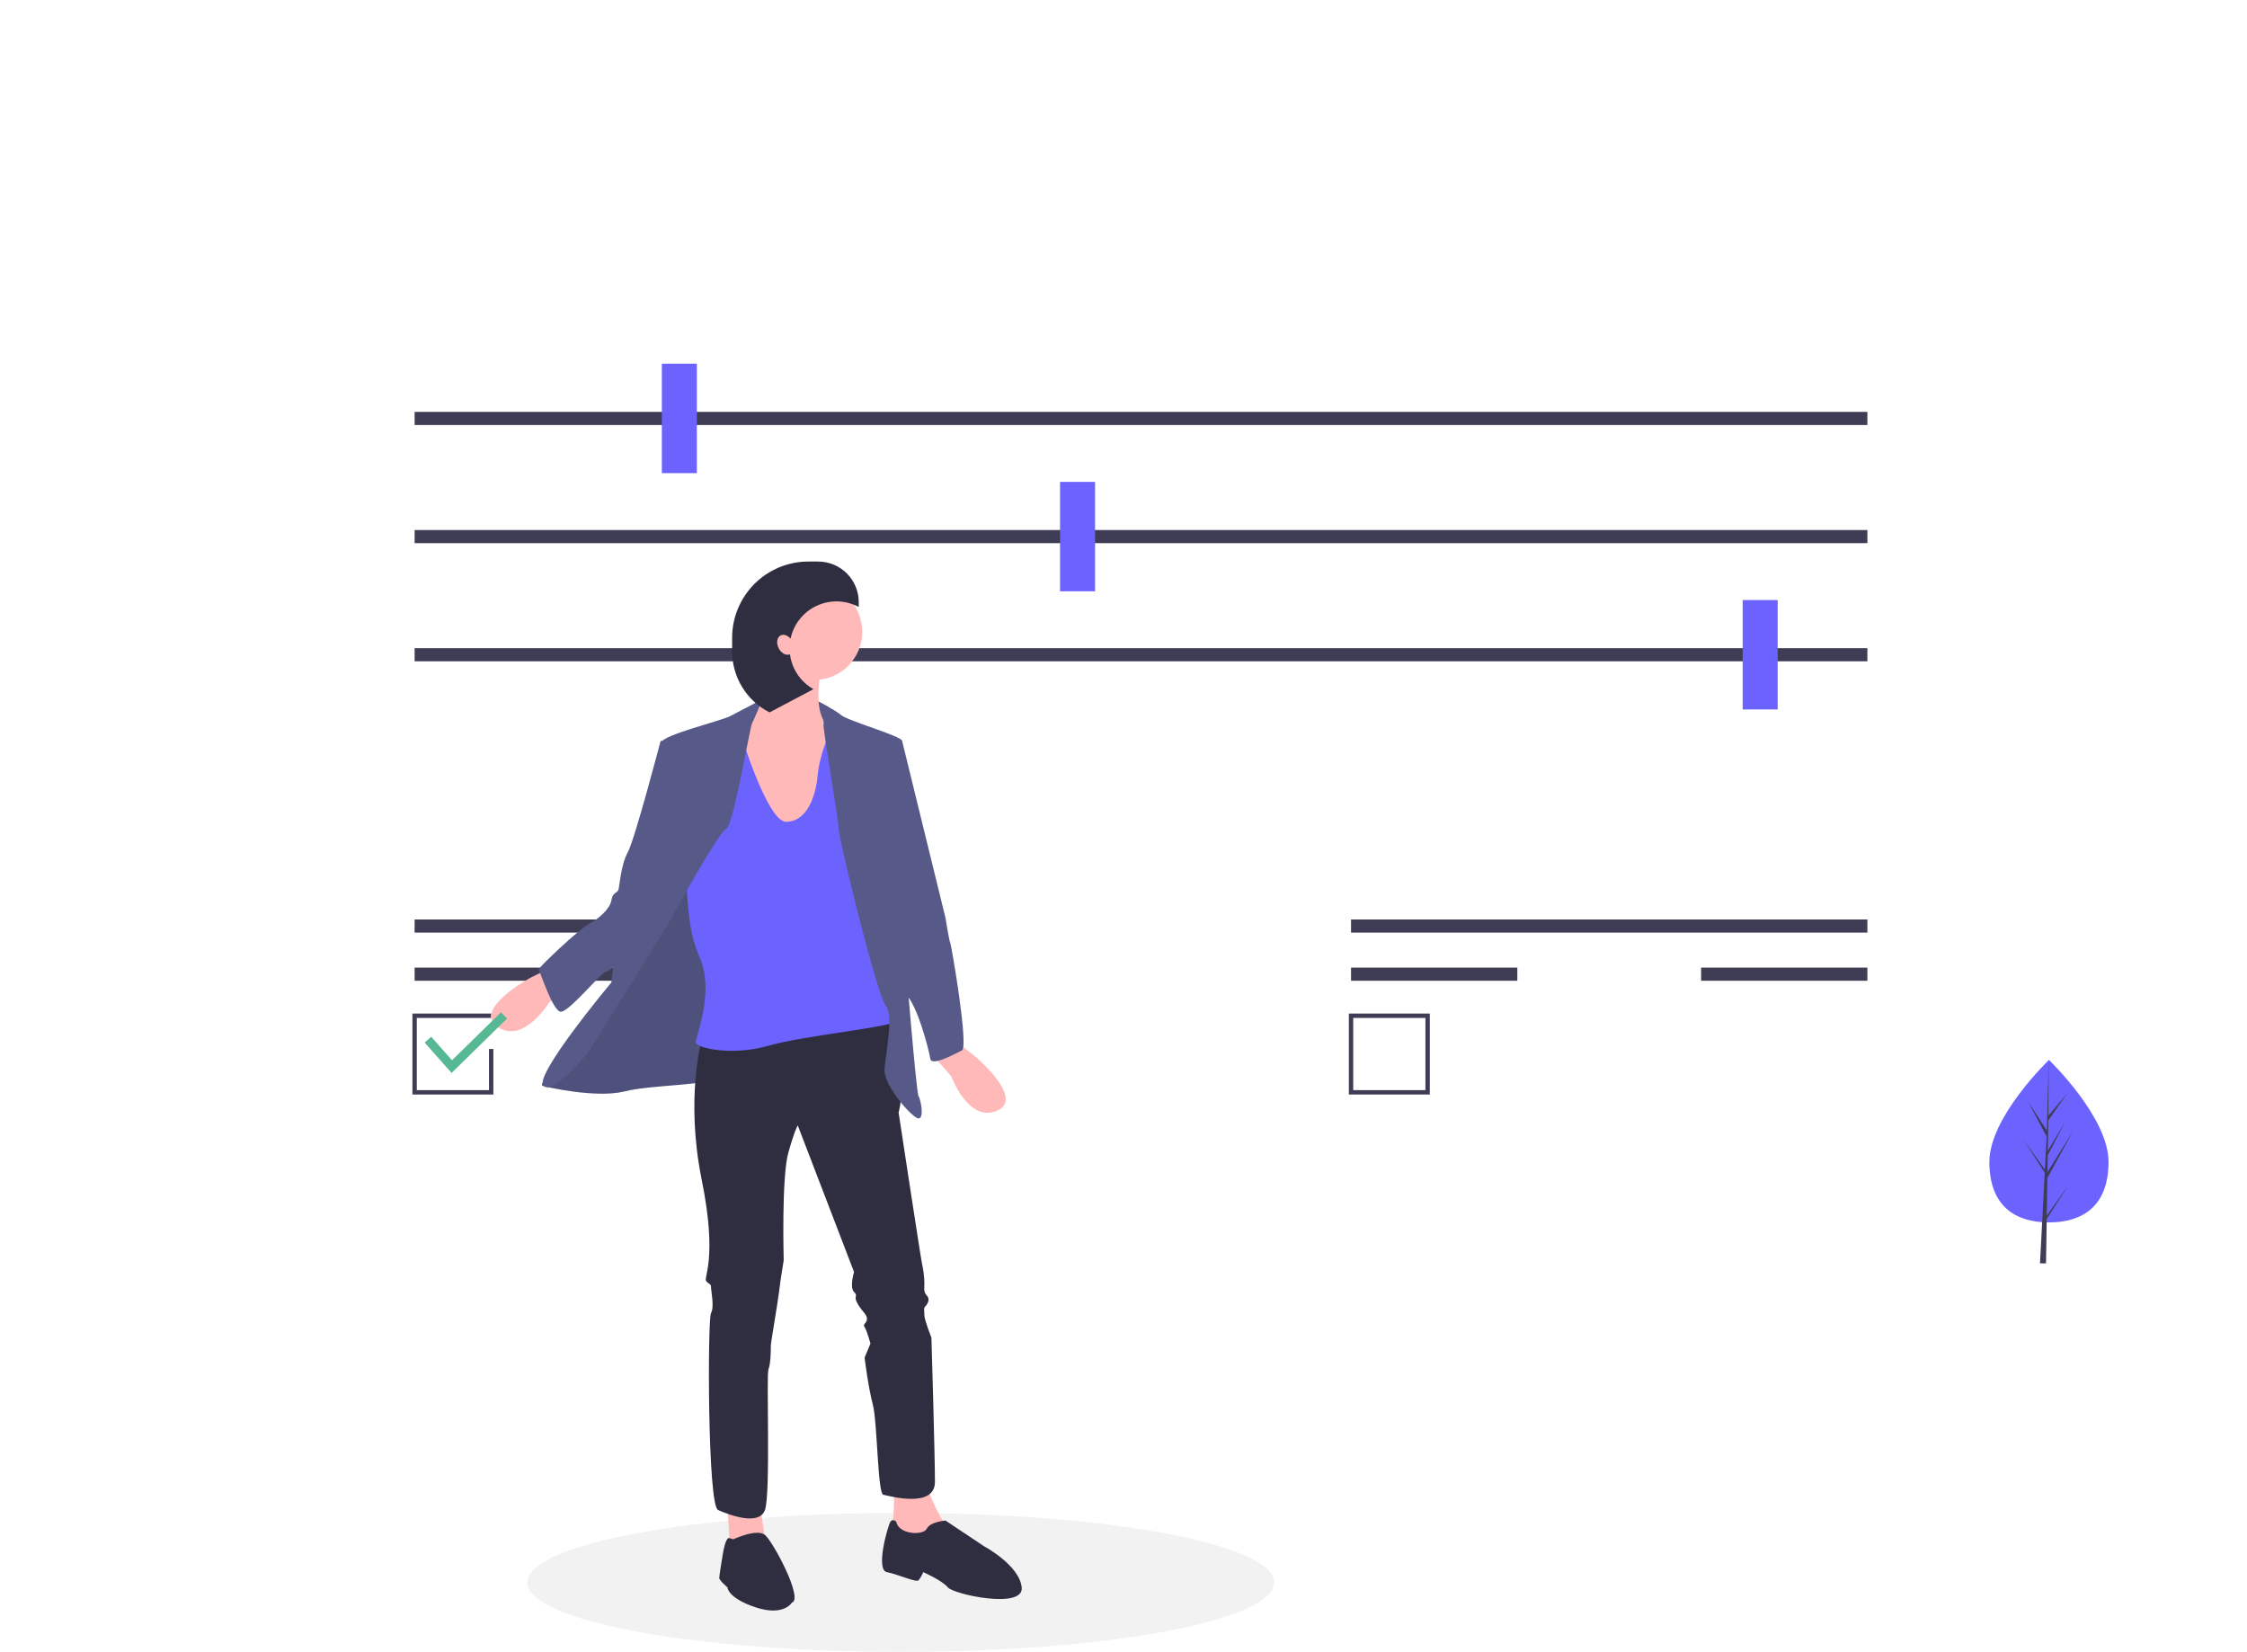 <svg width="1027" height="755" viewBox="0 0 1027 755" fill="none" xmlns="http://www.w3.org/2000/svg">
<g id="undraw_adjustments_p22m 1">
<path id="Vector" d="M411.656 755C505.907 755 582.313 740.782 582.313 723.244C582.313 705.705 505.907 691.488 411.656 691.488C317.406 691.488 241 705.705 241 723.244C241 740.782 317.406 755 411.656 755Z" fill="#F2F2F2"/>
<path id="Vector_2" d="M963.714 531.04C963.714 551.549 951.522 558.709 936.483 558.709C921.443 558.709 909.251 551.549 909.251 531.04C909.251 510.531 936.483 484.441 936.483 484.441C936.483 484.441 963.714 510.531 963.714 531.04Z" fill="#6C63FF"/>
<path id="Vector_3" d="M935.491 555.572L935.769 538.408L947.376 517.174L935.813 535.716L935.939 527.998L943.938 512.636L935.972 525.956L936.197 512.076L944.763 499.845L936.233 509.893L936.374 484.441L935.488 518.135L935.561 516.745L926.852 503.414L935.421 519.413L934.61 534.915L934.586 534.504L924.546 520.475L934.555 535.957L934.454 537.896L934.436 537.925L934.444 538.084L932.385 577.414H935.136L935.466 557.099L945.451 541.655L935.491 555.572Z" fill="#3F3D56"/>
<path id="Vector_4" d="M853.5 188.25H189.5V194.25H853.5V188.25Z" fill="#3F3D56"/>
<path id="Vector_5" d="M853.5 242.25H189.5V248.25H853.5V242.25Z" fill="#3F3D56"/>
<path id="Vector_6" d="M853.5 296.25H189.5V302.25H853.5V296.25Z" fill="#3F3D56"/>
<g id="button1">
<path id="Vector_7" d="M318.5 166.25H302.5V216.25H318.5V166.25Z" fill="#6C63FF"/>
</g>
<g id="button2">
<path id="Vector_8" d="M500.5 220.25H484.5V270.25H500.5V220.25Z" fill="#6C63FF"/>
</g>
<g id="button3">
<path id="Vector_9" d="M812.5 274.25H796.5V324.25H812.5V274.25Z" fill="#6C63FF"/>
</g>
<path id="Vector_10" d="M425.5 420.25H189.5V426.25H425.5V420.25Z" fill="#3F3D56"/>
<path id="Vector_11" d="M307.5 442.25H189.5V448.25H307.5V442.25Z" fill="#3F3D56"/>
<path id="Vector_12" d="M225.5 500.25H188.5V463.25H224.5V465.25H190.5V498.25H223.5V479.439H225.5V500.25Z" fill="#3F3D56"/>
<path id="Vector_13" d="M853.5 420.25H617.5V426.25H853.5V420.25Z" fill="#3F3D56"/>
<path id="Vector_14" d="M693.5 442.25H617.5V448.25H693.5V442.25Z" fill="#3F3D56"/>
<path id="Vector_15" d="M853.5 442.25H777.5V448.25H853.5V442.25Z" fill="#3F3D56"/>
<path id="Vector_16" d="M653.5 500.25H616.5V463.25H653.5V500.25ZM618.5 498.25H651.5V465.25H618.5V498.25Z" fill="#3F3D56"/>
<path id="Vector_17" d="M378.024 333.278H351.768V320.418H373.737L378.56 323.097L378.024 333.278Z" fill="#575A89"/>
<path id="Vector_18" d="M332.478 687.469L333.549 706.76L349.625 703.545L346.945 684.254L332.478 687.469Z" fill="#FFB9B9"/>
<path id="Vector_19" d="M408.567 677.288C408.567 677.288 409.103 693.364 407.495 697.65C405.888 701.937 411.782 704.081 411.782 704.081H424.642L432.144 705.152V697.115C432.144 697.115 423.571 683.718 423.571 676.217C423.571 668.715 408.567 677.288 408.567 677.288Z" fill="#FFB9B9"/>
<path id="Vector_20" d="M335.157 703.545C335.157 703.545 345.874 698.481 349.625 701.549C353.375 704.616 367.307 730.872 361.949 732.48C361.949 732.48 358.198 738.91 345.338 734.623C332.478 730.337 332.478 725.514 332.478 725.514C332.478 725.514 328.727 722.299 328.727 721.227C328.727 720.156 330.334 710.51 330.334 710.51C330.334 710.51 331.523 702.441 333.34 702.993L335.157 703.545Z" fill="#2F2E41"/>
<path id="Vector_21" d="M409.639 695.507C409.639 695.507 408.031 693.899 406.96 695.507C405.888 697.115 399.994 717.476 405.352 718.548C410.711 719.62 418.748 723.371 419.82 722.299C420.715 721.161 421.438 719.897 421.963 718.548C421.963 718.548 430.537 722.299 433.216 725.514C435.895 728.729 468.045 735.695 466.974 725.514C465.902 715.333 449.827 706.76 449.827 706.76L432.144 694.971C432.144 694.971 425.178 695.507 423.571 698.722C421.963 701.937 410.71 701.401 409.639 695.507Z" fill="#2F2E41"/>
<path id="Vector_22" d="M252.637 488.136C252.637 488.136 246.743 495.638 247.815 496.174C248.886 496.71 272.463 502.068 285.324 498.853C298.184 495.638 324.976 496.174 326.583 492.423C328.191 488.672 348.017 442.054 348.017 442.054L341.587 406.689L334.621 397.579L318.546 383.647L286.395 443.662L252.637 488.136Z" fill="#575A89"/>
<path id="Vector_23" opacity="0.1" d="M252.637 488.136C252.637 488.136 246.743 495.638 247.815 496.174C248.886 496.71 272.463 502.068 285.324 498.853C298.184 495.638 324.976 496.174 326.583 492.423C328.191 488.672 348.017 442.054 348.017 442.054L341.587 406.689L334.621 397.579L318.546 383.647L286.395 443.662L252.637 488.136Z" fill="black"/>
<path id="Vector_24" d="M320.689 475.276C320.689 475.276 313.187 502.068 320.689 539.041C328.191 576.014 321.225 584.052 322.833 585.66C324.44 587.267 324.976 586.731 324.976 588.339C324.976 589.946 326.583 597.448 324.976 600.127C323.368 602.806 323.368 688.005 328.191 690.149C333.014 692.292 346.945 697.65 349.625 690.149C352.304 682.647 350.16 628.527 351.232 625.848C352.304 623.168 352.304 616.738 352.304 615.131C352.304 613.523 355.519 595.305 356.055 590.482C356.591 585.66 358.198 576.014 358.198 576.014C358.198 576.014 357.126 537.97 360.341 526.717C363.556 515.464 364.628 514.393 364.628 514.393L390.348 581.373C390.348 581.373 388.205 588.339 390.348 590.482C392.492 592.625 389.813 592.09 391.956 595.841C394.099 599.591 396.243 600.663 396.243 602.806C396.243 604.95 394.099 604.95 395.171 606.557C396.243 608.165 397.85 614.059 397.85 614.059L395.171 620.489C395.171 620.489 396.779 633.885 398.922 641.923C401.065 649.961 401.065 682.647 403.744 683.183C406.424 683.718 427.321 689.613 427.321 677.288C427.321 664.964 425.714 611.38 425.714 611.38C425.714 611.38 422.499 603.342 422.499 601.199C422.499 599.056 421.963 597.984 423.035 596.912C424.106 595.84 425.178 593.697 423.571 592.09C421.963 590.482 422.499 588.339 422.499 586.195C422.406 583.311 422.048 580.441 421.427 577.622C420.891 575.479 410.71 508.498 410.71 508.498C410.71 508.498 412.854 500.461 410.71 499.925C408.567 499.389 408.567 495.102 408.567 492.959C408.567 490.816 413.926 464.024 407.495 464.024C401.065 464.024 320.689 475.276 320.689 475.276Z" fill="#2F2E41"/>
<path id="Vector_25" d="M249.958 443.126L242.456 446.877C242.456 446.877 215.664 461.344 227.453 469.382C239.241 477.42 251.03 458.129 251.03 458.129L262.282 449.556L249.958 443.126Z" fill="#FFB9B9"/>
<path id="Vector_26" d="M354.447 296.305C354.447 296.305 352.304 320.954 341.051 326.312C329.799 331.671 337.3 371.859 337.3 371.859L352.84 386.862L380.168 378.825L383.383 360.606L386.062 341.852L379.632 332.207C379.632 332.207 371.594 330.063 374.809 308.63C378.024 287.196 354.447 296.305 354.447 296.305Z" fill="#FFB9B9"/>
<path id="Vector_27" d="M338.372 334.886C338.372 334.886 350.696 375.61 359.27 375.61C367.843 375.61 372.666 365.965 373.737 354.176C374.809 342.388 381.775 329.527 381.775 329.527L398.386 344.531C398.386 344.531 411.782 462.952 410.71 466.167C409.639 469.382 367.843 473.133 351.232 477.956C334.621 482.778 318.01 479.027 318.01 476.348C318.01 473.962 326.511 453.299 320.042 438.208C317.68 432.832 316.082 427.152 315.296 421.333C314.295 413.388 313.365 403.775 314.259 400.794C315.867 395.436 324.44 338.637 324.44 338.637L338.372 334.886Z" fill="#6C63FF"/>
<path id="Vector_28" d="M347.445 320.101C347.445 320.101 337.836 325.241 333.549 327.384C329.263 329.527 303.006 335.958 302.471 339.173C301.935 342.388 306.221 387.398 304.078 392.221C301.935 397.043 280.501 439.911 280.501 439.911L279.429 449.02C279.429 449.02 244.064 491.351 248.351 496.174C252.637 500.997 268.713 481.17 268.713 481.17C268.713 481.17 304.614 423.835 305.686 421.692C306.757 419.549 328.727 379.896 331.942 378.825C335.157 377.753 342.659 332.742 343.73 330.599C344.802 328.456 349.015 319.248 347.445 320.101Z" fill="#575A89"/>
<path id="Vector_29" d="M305.15 338.637H301.935C301.935 338.637 290.146 383.647 286.931 389.542C283.716 395.436 283.18 405.081 282.644 406.689C282.109 408.296 279.965 407.76 279.429 411.511C278.894 415.262 273.535 420.085 269.248 422.228C264.962 424.371 245.671 442.59 246.207 443.126C246.743 443.662 252.637 462.416 256.388 462.416C260.139 462.416 275.143 444.197 276.75 444.197C278.358 444.197 285.324 437.767 286.395 437.232C287.467 436.696 314.795 386.327 313.723 374.002C312.652 361.678 305.15 338.637 305.15 338.637Z" fill="#575A89"/>
<path id="Vector_30" d="M438.849 477.459L445.449 482.634C445.449 482.634 468.807 502.167 455.65 507.685C442.492 513.203 434.799 491.945 434.799 491.945L425.488 481.294L438.849 477.459Z" fill="#FFB9B9"/>
<path id="Vector_31" d="M374.154 320.736C374.154 320.736 381.239 324.169 384.454 326.848C387.669 329.527 412.318 336.493 412.318 338.637C412.318 340.78 409.639 374.002 409.639 374.002L413.39 432.945C413.39 432.945 418.748 499.389 419.82 500.997C420.891 502.604 422.499 511.178 419.82 511.178C417.141 511.178 403.745 496.174 404.28 488.672C404.816 481.171 408.567 464.024 404.816 459.737C401.065 455.45 383.383 383.647 383.383 379.361C383.383 375.074 375.881 332.207 376.417 331.135C376.952 330.063 374.154 320.736 374.154 320.736Z" fill="#575A89"/>
<path id="Vector_32" d="M404.28 338.101L412.318 338.637L432.144 419.549C432.144 419.549 433.752 429.73 434.287 430.801C434.823 431.873 442.861 478.491 439.646 480.099C436.431 481.706 425.714 487.601 425.178 483.85C424.642 480.099 419.284 459.201 413.926 454.378C408.567 449.556 403.209 366.5 403.209 366.5L404.28 338.101Z" fill="#575A89"/>
<path id="Vector_33" d="M372.13 310.773C384.263 310.773 394.099 300.937 394.099 288.804C394.099 276.67 384.263 266.834 372.13 266.834C359.996 266.834 350.16 276.67 350.16 288.804C350.16 300.937 359.996 310.773 372.13 310.773Z" fill="#FFB9B9"/>
<path id="Vector_34" d="M356.798 290.408C358.196 289.69 360.036 290.366 361.326 291.929C362.008 288.662 363.444 285.599 365.519 282.985C367.593 280.371 370.25 278.277 373.276 276.87C376.302 275.463 379.615 274.782 382.951 274.881C386.287 274.98 389.554 275.856 392.492 277.44V275.207C392.492 270.286 390.537 265.567 387.057 262.087C383.578 258.608 378.859 256.653 373.938 256.653H369.478C364.901 256.653 360.368 257.555 356.139 259.306C351.91 261.058 348.067 263.626 344.83 266.862C341.594 270.099 339.026 273.942 337.274 278.171C335.523 282.4 334.621 286.933 334.621 291.51V297.731C334.62 303.505 336.219 309.166 339.24 314.086C342.261 319.006 346.586 322.993 351.735 325.605L371.799 314.983C368.893 313.345 366.409 311.053 364.544 308.287C362.68 305.521 361.486 302.358 361.058 299.05C359.36 299.792 357.087 298.592 355.904 296.289C354.687 293.92 355.087 291.287 356.798 290.408Z" fill="#2F2E41"/>
<path id="Vector_35" d="M195.583 475.174L206.5 487.5L230.364 464.108" stroke="#57B894" stroke-width="4" stroke-miterlimit="10"/>
</g>
</svg>
